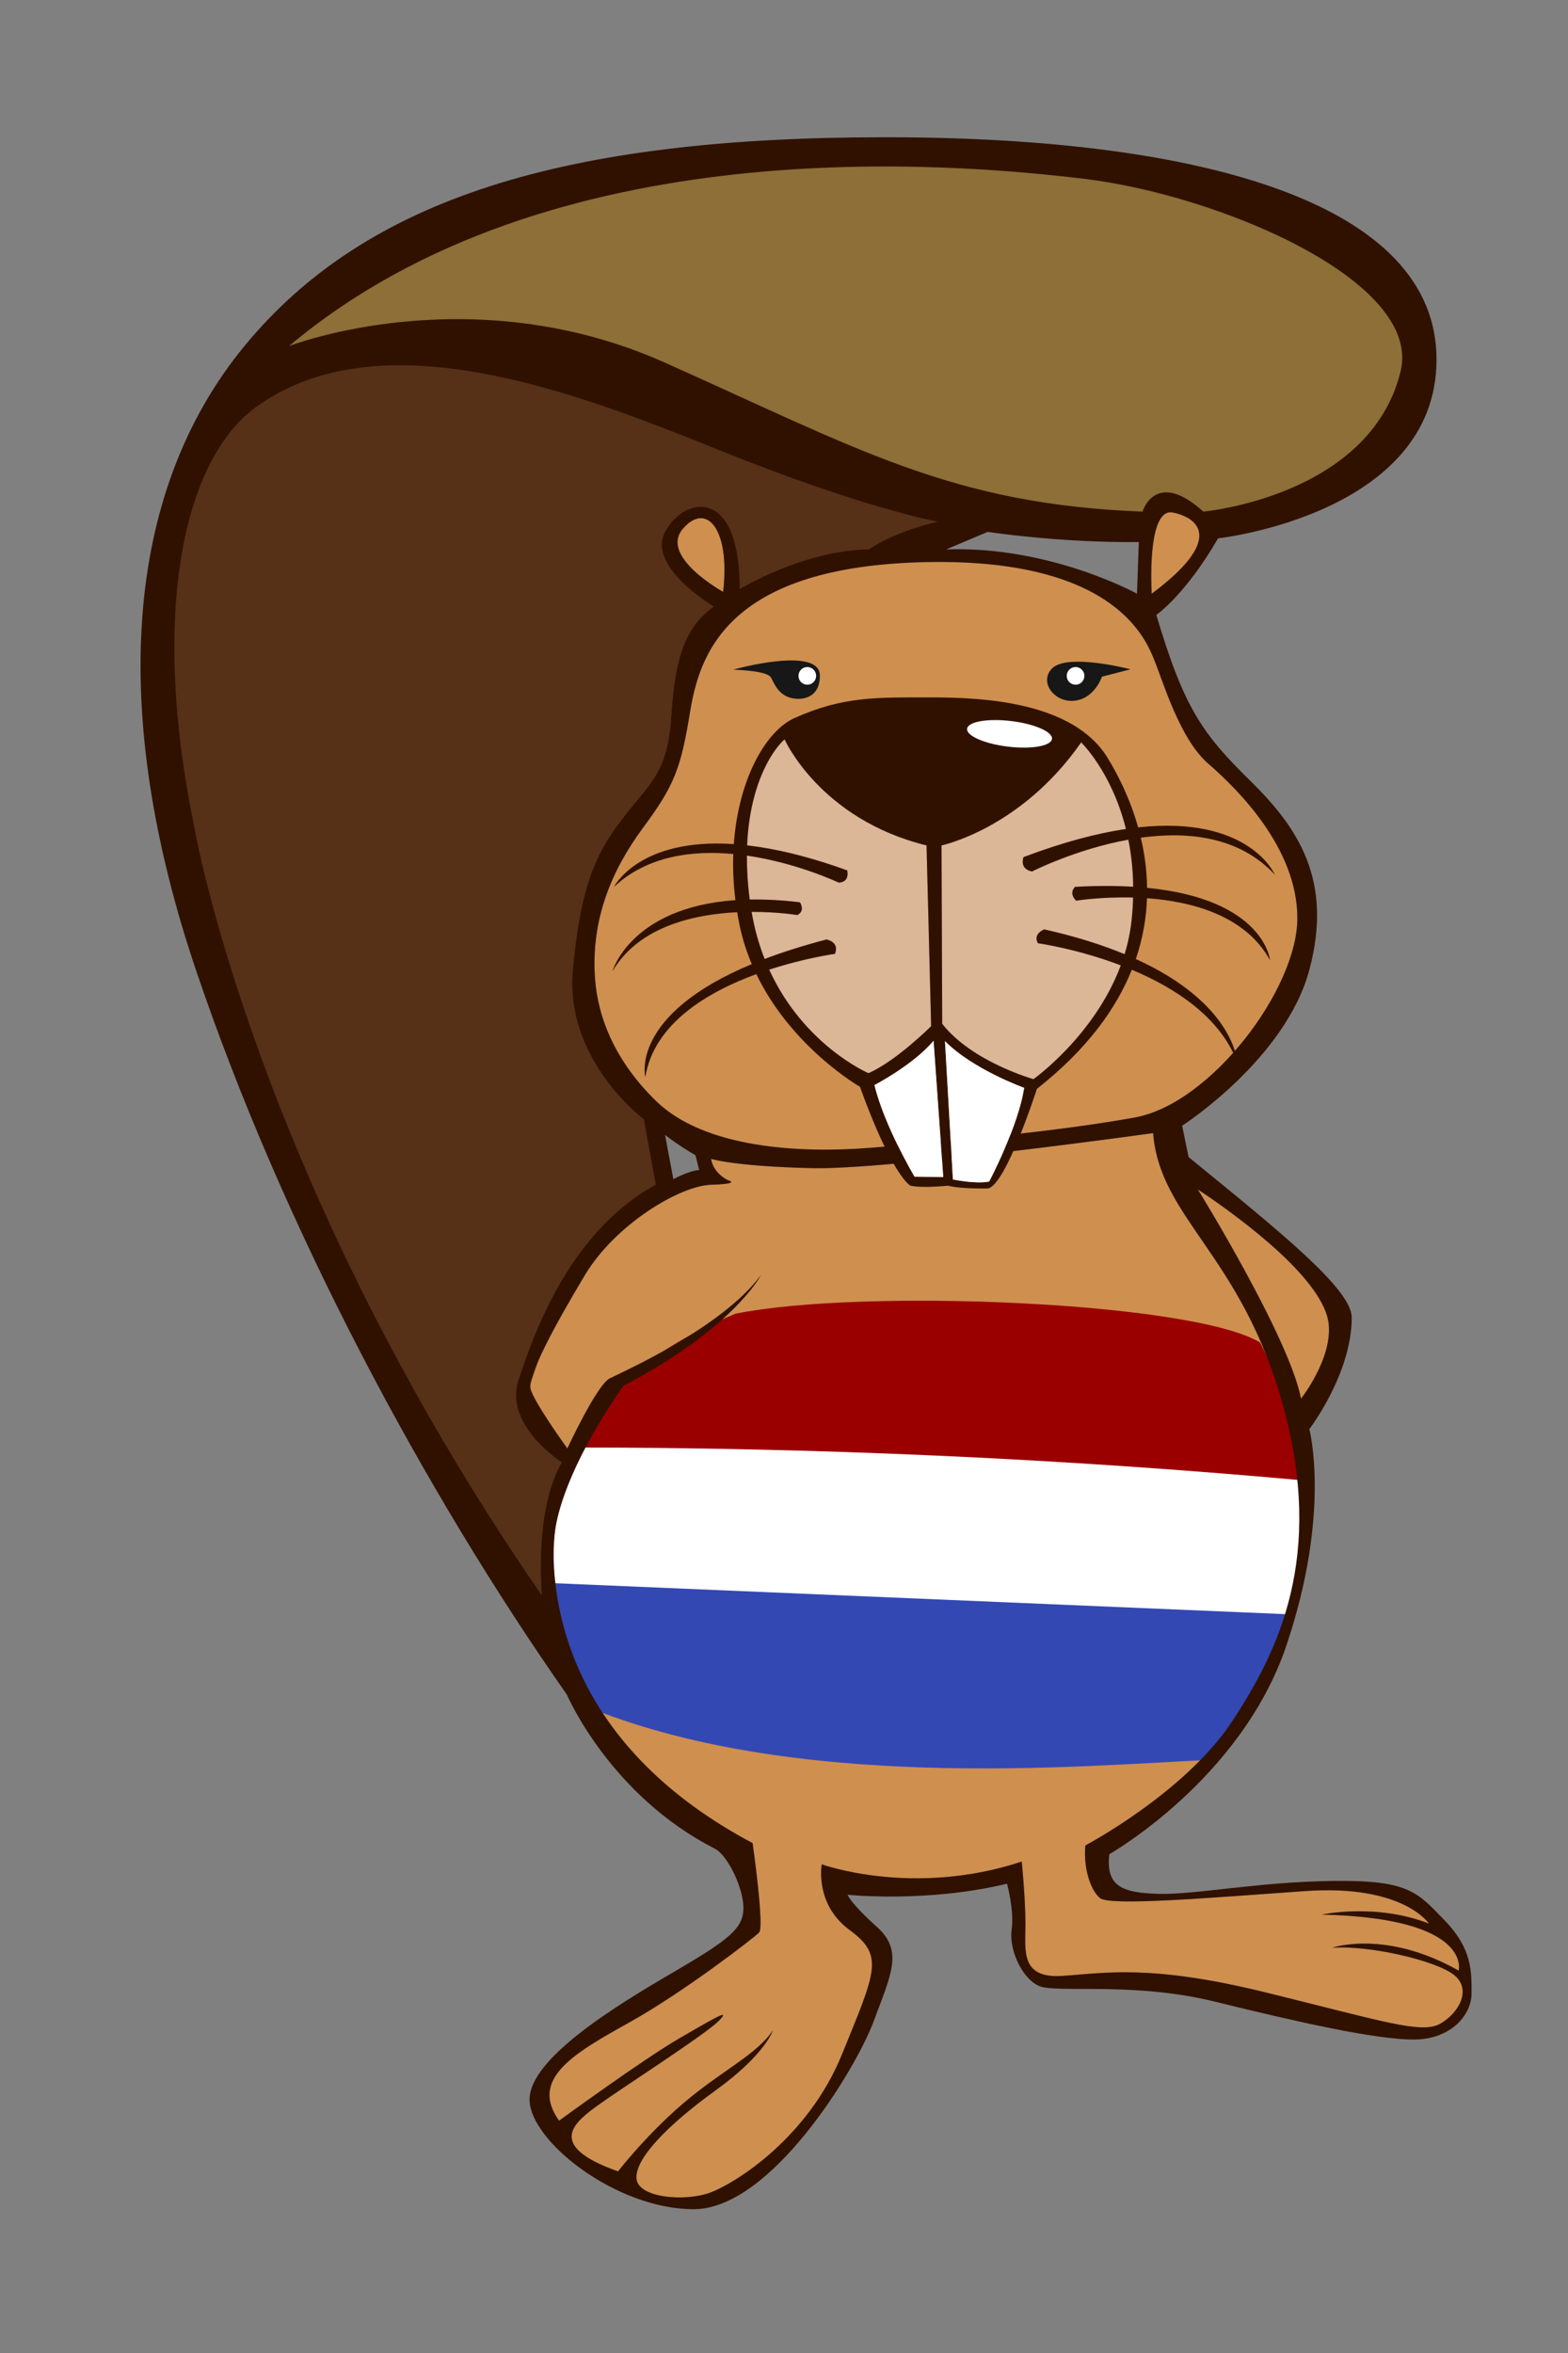 <?xml version="1.0" encoding="utf-8"?>
<svg version="1.1" id="svg10" width="377.947" height="566.933" viewBox="0 0 377.947 566.933" xmlns="http://www.w3.org/2000/svg">
  <rect x="0" y="0" width="377.947" height="566.933" fill="#808080" stroke="none"/>
  <defs id="defs14">
    <clipPath clipPathUnits="userSpaceOnUse" id="clipPath26">
      <path d="M 0,425.2 H 283.46 V 0 H 0 Z" id="path24"/>
    </clipPath>
  </defs>
  <g id="g18" transform="matrix(1.333,0,0,-1.333,0,566.933)">
    <g id="g20">
      <g id="g22" clip-path="url(#clipPath26)">
        <g id="g28" transform="translate(218.424,287.333)">
          <path d="m 0,0 c 5.167,-4.5 16.167,-15.167 16.167,-28 0,-12.833 -15.667,-33.5 -29.334,-36 -13.718,-2.509 -34.16,-4.407 -48,-5.5 -12.666,-1 -29.886,-0.081 -38.666,8.5 -7.334,7.167 -10.5,15 -11,22.167 -0.743,10.641 3,19.5 8.666,27.166 5.667,7.667 6.834,10.667 8.5,20.834 1.667,10.166 6.334,26 41.167,27.166 C -17.667,37.5 -11.5,23 -9.833,19 -8.167,15 -5.167,4.5 0,0" style="fill-opacity: 1; fill-rule: nonzero; stroke: none; fill: rgb(207, 143, 78);" id="path30"/>
        </g>
        <g id="g32" transform="translate(260.383,59.5)">
          <path d="m 0,0 c -3.375,-1.875 -10.458,0.5 -31.458,5.667 -21,5.166 -29.167,3.5 -36.834,3 -7.666,-0.5 -6.666,4.666 -6.666,9.333 0,4.667 -0.667,11.333 -0.667,11.333 -19.667,-6.5 -36.167,-0.5 -36.167,-0.5 0,0 -1.333,-7.166 5,-11.833 6.334,-4.667 4.834,-7.333 -1.333,-22.5 -6.167,-15.167 -19.333,-23.333 -23.833,-25 -4.5,-1.667 -13,-1 -13.334,2.5 -0.333,3.5 5.334,9.5 14.334,16 9,6.5 10.333,10.833 10.333,10.833 -2.833,-4.333 -9.333,-7.333 -16.167,-13.166 -6.833,-5.834 -11.833,-12.334 -11.833,-12.334 -13.667,4.834 -7.5,9.167 -3.333,12.167 4.166,3 19,12.5 21.5,15 2.5,2.5 -0.834,0.5 -7.167,-3.167 -6.333,-3.666 -21.667,-14.833 -21.667,-14.833 -5.5,7.667 3,12.333 12.834,17.833 9.833,5.5 22.333,15.167 23.333,16.167 1,1 -1.167,16.167 -1.167,16.167 -32,17 -36.166,41.333 -36,53.5 0.167,12.166 12.667,29.166 12.667,29.166 20,10.5 24.833,20 24.833,20 -7,-9.5 -25,-17.5 -27.333,-18.666 -2.333,-1.167 -7.667,-12.667 -7.667,-12.667 0,0 -6.166,8.5 -6.666,10.833 -0.5,2.334 4.333,11.334 9.833,20.5 5.5,9.167 17.167,16.167 22.833,16.334 5.667,0.166 3,0.833 3,0.833 -2.833,1.5 -3,3.833 -3,3.833 0,0 4.167,-1.333 18.167,-1.666 14,-0.334 61.75,6.333 61.75,6.333 1.25,-15.5 16,-22 23.5,-49.25 7.5,-27.25 -0.75,-44.25 -9.25,-57.125 -8.5,-12.875 -26.5,-22.375 -26.5,-22.375 -0.375,-4 0.875,-8 2.625,-9.5 1.75,-1.5 19.375,0 37.125,1.25 C -6.625,25.25 -2,18.125 -2,18.125 -11.625,21.875 -21.375,19.75 -21.375,19.75 6,19.125 3.375,9.625 3.375,9.625 -9.875,17.125 -19.5,13.75 -19.5,13.75 -12.875,14.25 -0.875,11.5 2.5,8.875 5.875,6.25 3.375,1.875 0,0" style="fill-opacity: 1; fill-rule: nonzero; stroke: none; fill: rgb(207, 143, 78);" id="path34"/>
        </g>
        <g id="g36" transform="translate(132.601,304.274)">
          <path d="m 0,0 c 0,0 15.657,4.393 15.657,-1.107 0,-3.167 -2.003,-4.263 -4.167,-4.167 -3.324,0.149 -4.167,3 -4.667,3.834 C 6.323,-0.607 3.833,-0.167 0,0" style="fill:#171717;fill-opacity:1;fill-rule:nonzero;stroke:none" id="path38"/>
        </g>
        <g id="g40" transform="translate(204.424,304.333)">
          <path d="m 0,0 c 0,0 -11.497,3.008 -14.229,0.114 -2.271,-2.406 0.316,-5.893 3.649,-5.82 3.996,0.087 5.413,4.373 5.413,4.373 z" style="fill:#171717;fill-opacity:1;fill-rule:nonzero;stroke:none" id="path42"/>
        </g>
        <g id="g44" transform="translate(167.54,272.5)">
          <path d="m 0,0 c -19.292,4.75 -25.667,19.167 -25.667,19.167 -1.58,-1.317 -6.267,-7.188 -6.777,-19.154 5.006,-0.576 10.971,-1.949 18.096,-4.53 0,0 0.576,-2.113 -1.537,-2.209 0,0 -7.463,3.567 -16.602,4.887 -0.014,-2.417 0.142,-5.062 0.515,-7.947 2.729,0.05 5.733,-0.09 9.075,-0.494 0,0 1.056,-1.537 -0.481,-2.305 0,0 -3.469,0.586 -8.257,0.576 0.537,-3.127 1.349,-5.966 2.359,-8.52 3.23,1.229 6.93,2.415 11.182,3.525 0,0 2.401,-0.384 1.537,-2.594 0,0 -5.384,-0.728 -11.895,-2.857 6.28,-13.742 17.952,-18.712 17.952,-18.712 5,2.167 11.333,8.5 11.333,8.5 z" style="fill:#dbb697;fill-opacity:1;fill-rule:nonzero;stroke:none" id="path46"/>
        </g>
        <path d="M 227.836 182.67 C 247.48 145.039 222.028 107.07 217.927 107.946 C 179.054 116.255 150 116.548 109.227 115.965 C 103.711 115.886 79.246 165.819 132.981 187.853 C 155.775 192.465 215.46 190.054 227.836 182.67 Z" style="fill: rgb(154, 0, 0);"/>
        <path d="M 103.756 163.676 C 147.737 163.676 191.691 161.697 235.495 157.746 L 236.269 148.465 L 232.917 132.739 L 99.115 138.411 L 98.857 151.301 L 103.756 163.676 Z" style="fill: rgb(255, 255, 255);"/>
        <path d="M 105.045 117.27 C 142.873 101.273 195.104 106.121 218.738 107.216 L 228.792 120.364 L 233.433 133.512 L 99.373 139.184 L 100.662 125.2 L 105.045 117.27 Z" style="fill: rgb(51, 72, 179);"/>
        <g id="g48" transform="translate(194.4,265.006)">
          <path d="M 0,0 C 3.93,0.223 7.406,0.208 10.51,0.021 10.475,3.135 10.147,5.971 9.633,8.533 0.058,6.799 -7.781,2.786 -7.781,2.786 -10.182,3.266 -9.318,5.379 -9.318,5.379 -2.09,8.117 4.025,9.695 9.2,10.463 6.61,20.84 1.098,26.119 1.098,26.119 -9.777,10.494 -24.152,7.494 -24.152,7.494 l 0.125,-32.25 c 5.375,-6.875 16.5,-10 16.5,-10 0,0 11.046,7.83 15.794,20.571 -7.961,3.03 -14.991,4.003 -14.991,4.003 -0.96,1.729 1.153,2.497 1.153,2.497 5.742,-1.29 10.52,-2.825 14.528,-4.48 0.596,1.953 1.038,4.008 1.266,6.159 0.149,1.408 0.235,2.766 0.272,4.082 C 4.652,-1.761 0.192,-2.498 0.192,-2.498 -1.249,-1.057 0,0 0,0" style="fill:#dbb697;fill-opacity:1;fill-rule:nonzero;stroke:none" id="path50"/>
        </g>
        <g id="g52" transform="translate(147.576,303.144)">
          <path d="m 0,0 c 0,-0.882 -0.715,-1.597 -1.597,-1.597 -0.882,0 -1.597,0.715 -1.597,1.597 0,0.882 0.715,1.597 1.597,1.597 C -0.715,1.597 0,0.882 0,0" style="fill:#ffffff;fill-opacity:1;fill-rule:nonzero;stroke:none" id="path54"/>
        </g>
        <g id="g56" transform="translate(196.083,303.144)">
          <path d="m 0,0 c 0,-0.882 -0.715,-1.597 -1.597,-1.597 -0.882,0 -1.597,0.715 -1.597,1.597 0,0.882 0.715,1.597 1.597,1.597 C -0.715,1.597 0,0.882 0,0" style="fill:#ffffff;fill-opacity:1;fill-rule:nonzero;stroke:none" id="path58"/>
        </g>
        <g id="g60" transform="translate(194.592,262.508)">
          <path d="M 0,0 C 0,0 4.46,0.737 10.302,0.574 10.266,-0.742 10.18,-2.101 10.031,-3.508 9.803,-5.659 9.361,-7.714 8.765,-9.667 c -4.008,1.655 -8.786,3.19 -14.528,4.48 0,0 -2.114,-0.768 -1.153,-2.497 0,0 7.03,-0.974 14.991,-4.004 -4.748,-12.74 -15.794,-20.57 -15.794,-20.57 0,0 -11.125,3.125 -16.5,10 l -0.125,32.25 c 0,0 14.375,3 25.25,18.625 0,0 5.512,-5.279 8.102,-15.656 -5.175,-0.768 -11.29,-2.347 -18.518,-5.084 0,0 -0.864,-2.113 1.537,-2.594 0,0 7.839,4.013 17.414,5.748 C 9.955,8.469 10.283,5.632 10.318,2.519 7.214,2.705 3.738,2.72 -0.192,2.498 -0.192,2.498 -1.441,1.441 0,0 m -15.719,-50.758 c -2.5,-0.5 -6.562,0.375 -6.562,0.375 l -1.424,24.75 -0.014,0.25 c 5.063,-5.125 14.313,-8.438 14.313,-8.438 -1,-6.875 -6.313,-16.937 -6.313,-16.937 m -13.5,0.875 c 0,0 -5.437,9.062 -7.25,16.562 0,0 7,3.625 10.688,8 l 1.75,-24.625 z m -26.285,37.42 c 6.511,2.129 11.894,2.857 11.894,2.857 0.865,2.21 -1.537,2.594 -1.537,2.594 -4.251,-1.11 -7.951,-2.296 -11.181,-3.525 -1.011,2.554 -1.822,5.393 -2.36,8.52 4.789,0.009 8.258,-0.576 8.258,-0.576 1.537,0.768 0.481,2.305 0.481,2.305 -3.342,0.404 -6.346,0.544 -9.075,0.494 -0.373,2.884 -0.529,5.53 -0.515,7.947 9.138,-1.32 16.602,-4.887 16.602,-4.887 2.113,0.096 1.537,2.209 1.537,2.209 -7.125,2.58 -13.091,3.954 -18.096,4.53 0.51,11.966 5.197,17.837 6.777,19.154 0,0 6.375,-14.417 25.667,-19.167 l 0.833,-32.667 c 0,0 -6.333,-6.333 -11.333,-8.5 0,0 -11.673,4.97 -17.952,18.712 M 12.831,2.323 c -0.044,3.205 -0.474,6.251 -1.14,9.068 8.431,1.154 17.798,0.264 24.234,-6.684 0,0 -4.529,10.757 -24.715,8.541 -1.484,5.278 -3.718,9.645 -5.554,12.619 -6.25,10.125 -22.625,10.875 -31.75,10.875 -9.875,0 -16,0.25 -24.875,-3.75 -5.114,-2.305 -10.087,-10.96 -10.934,-22.763 -17.224,1.172 -21.666,-7.731 -21.666,-7.731 6.018,5.614 14.157,6.636 21.573,5.942 -0.093,-2.648 0.022,-5.44 0.385,-8.341 -18.982,-1.313 -22.247,-12.874 -22.247,-12.874 4.756,8.105 14.739,10.313 22.564,10.694 0.133,-0.803 0.278,-1.61 0.45,-2.427 0.52,-2.47 1.276,-4.786 2.192,-6.954 -22.2,-9.246 -19.25,-20.429 -19.25,-20.429 1.549,9.709 11.343,15.416 20.07,18.621 6.425,-13.33 18.738,-20.363 18.738,-20.363 5.875,-16.25 9.125,-17.875 9.125,-17.875 2.25,-0.5 6.75,0 6.75,0 2.5,-0.625 7.25,-0.5 7.25,-0.5 3.25,0.5 8.875,18 8.875,18 9.024,7.098 14.326,14.447 17.164,21.528 7.742,-3.241 15.878,-8.461 19.035,-16.625 0,0 -0.45,10.46 -18.313,18.562 1.29,3.783 1.897,7.474 2.019,10.992 8.071,-0.582 17.782,-3.093 22.25,-11.207 0,0 -0.991,11.002 -22.23,13.081" style="fill-opacity: 1; fill-rule: nonzero; stroke: none; fill: rgb(48, 17, 0);" id="path62"/>
        </g>
        <g id="g64" transform="translate(240.258,186)">
          <path d="M 0,0 C 0.667,-6.333 -5,-13.5 -5,-13.5 -7.167,-2.333 -23.667,24.333 -23.667,24.333 -15.167,18.667 -0.825,7.834 0,0" style="fill-opacity: 1; fill-rule: nonzero; stroke: none; fill: rgb(207, 143, 78);" id="path66"/>
        </g>
        <g id="g68" transform="translate(97.924,137)">
          <path d="m 0,0 c -52,75.333 -62.833,139 -62.833,139 -7.834,38 -2.167,66.167 11.333,75.833 22.504,16.114 57.639,2.611 83.5,-7.833 26,-10.5 39.667,-13 39.667,-13 -7.5,-1.667 -12,-4.667 -12.5,-5 -11.834,-0.167 -23.334,-7.167 -23.334,-7.167 0,18.834 -10.166,16.667 -13.5,10.334 -3.333,-6.334 8.834,-13.5 8.834,-13.5 C 26,175 24.167,169.5 23.5,159.167 22.833,148.833 20,147.167 15.167,141 c -4.834,-6.167 -8,-11.667 -9.5,-28 C 4.167,96.667 18.5,86 18.5,86 L 20.667,74.167 C 5,65.667 -1.5,47 -4.167,38.833 -6.833,30.667 3.667,24 3.667,24 -1.667,14.5 0.284,-0.411 0,0" style="fill-opacity: 1; fill-rule: nonzero; fill: rgb(86, 48, 23); stroke: rgb(86, 48, 23); stroke-width: 4.5px;" id="path70"/>
        </g>
        <g id="g72" transform="translate(195.924,393)">
          <path d="m 0,0 c 24.456,-2.903 61.333,-18.5 57.333,-34.833 -5.539,-22.618 -35.666,-25.334 -35.666,-25.334 -8.667,7.834 -11,0 -11,0 -34.417,1.334 -51.084,11.167 -86.334,26.917 -35.25,15.75 -68,3 -68,3 C -96.417,9.5 -23.167,2.75 0,0" style="fill: rgb(141, 111, 55); fill-opacity: 1; fill-rule: nonzero; stroke: rgb(141, 111, 55);" id="path74"/>
        </g>
        <g id="g76" transform="translate(182.826,294.981)">
          <path d="M 0,0 C 4.238,-0.508 7.55,-1.955 7.397,-3.233 7.244,-4.511 3.684,-5.135 -0.554,-4.627 -4.793,-4.119 -8.105,-2.672 -7.952,-1.394 -7.798,-0.116 -4.238,0.508 0,0" style="fill:#ffffff;fill-opacity:1;fill-rule:nonzero;stroke:none" id="path78"/>
        </g>
        <g id="g80" transform="translate(130.758,318.333)">
          <path d="M 0,0 C 0,0 -11.5,6.333 -7.333,11.333 -3.167,16.333 1.333,11.667 0,0" style="fill-opacity: 1; fill-rule: nonzero; stroke: none; fill: rgb(207, 143, 78);" id="path82"/>
        </g>
        <g id="g84" transform="translate(208.258,318)">
          <path d="M 0,0 C 0,0 -1,15.667 3.833,14.667 8.667,13.667 13,9.667 0,0" style="fill-opacity: 1; fill-rule: nonzero; stroke: none; fill: rgb(207, 143, 78);" id="path86"/>
        </g>
        <g id="g88" transform="translate(163.721,188.662)"/>
        <g id="g144" transform="translate(228.025,180.898)"/>
        <g id="g-2" transform="matrix(1, 0, 0, 1, 227.336, 182.124)"/>
        <g id="g148" transform="translate(115.736,120.049)"/>
        <g id="g152" transform="translate(227.294,118.836)"/>
        <g id="g176" transform="translate(260.383,59.5)">
          <path d="m 0,0 c -3.375,-1.875 -10.458,0.5 -31.458,5.667 -21,5.166 -29.167,3.5 -36.834,3 -7.666,-0.5 -6.666,4.666 -6.666,9.333 0,4.667 -0.667,11.333 -0.667,11.333 -19.667,-6.5 -36.167,-0.5 -36.167,-0.5 0,0 -1.333,-7.166 5,-11.833 6.334,-4.667 4.834,-7.333 -1.333,-22.5 -6.167,-15.167 -19.333,-23.333 -23.833,-25 -4.5,-1.667 -13,-1 -13.334,2.5 -0.333,3.5 5.334,9.5 14.334,16 9,6.5 10.333,10.833 10.333,10.833 -2.833,-4.333 -9.333,-7.333 -16.167,-13.166 -6.833,-5.834 -11.833,-12.334 -11.833,-12.334 -13.667,4.834 -7.5,9.167 -3.333,12.167 4.166,3 19,12.5 21.5,15 2.5,2.5 -0.834,0.5 -7.167,-3.167 -6.333,-3.666 -21.667,-14.833 -21.667,-14.833 -5.5,7.667 3,12.333 12.834,17.833 9.833,5.5 22.333,15.167 23.333,16.167 1,1 -1.167,16.167 -1.167,16.167 -32,17 -36.166,41.333 -36,53.5 0.167,12.166 12.667,29.166 12.667,29.166 20,10.5 24.833,20 24.833,20 -7,-9.5 -25,-17.5 -27.333,-18.666 -2.333,-1.167 -7.667,-12.667 -7.667,-12.667 0,0 -6.166,8.5 -6.666,10.833 -0.5,2.334 4.333,11.334 9.833,20.5 5.5,9.167 17.167,16.167 22.833,16.334 5.667,0.166 3,0.833 3,0.833 -2.833,1.5 -3,3.833 -3,3.833 0,0 4.167,-1.333 18.167,-1.666 14,-0.334 61.75,6.333 61.75,6.333 1.25,-15.5 16,-22 23.5,-49.25 7.5,-27.25 -0.75,-44.25 -9.25,-57.125 -8.5,-12.875 -26.5,-22.375 -26.5,-22.375 -0.375,-4 0.875,-8 2.625,-9.5 1.75,-1.5 19.375,0 37.125,1.25 C -6.625,25.25 -2,18.125 -2,18.125 -11.625,21.875 -21.375,19.75 -21.375,19.75 6,19.125 3.375,9.625 3.375,9.625 -9.875,17.125 -19.5,13.75 -19.5,13.75 -12.875,14.25 -0.875,11.5 2.5,8.875 5.875,6.25 3.375,1.875 0,0 m -162.458,77.5 c -52,75.333 -62.834,139 -62.834,139 -7.833,38 -2.166,66.167 11.334,75.833 22.503,16.114 57.638,2.611 83.5,-7.833 26,-10.5 39.666,-13 39.666,-13 -7.5,-1.667 -12,-4.667 -12.5,-5 -11.833,-0.167 -23.333,-7.167 -23.333,-7.167 0,18.834 -10.167,16.667 -13.5,10.334 -3.333,-6.334 8.833,-13.5 8.833,-13.5 -5.166,-3.667 -7,-9.167 -7.666,-19.5 -0.667,-10.334 -3.5,-12 -8.334,-18.167 -4.833,-6.167 -8,-11.667 -9.5,-28 -1.5,-16.333 12.834,-27 12.834,-27 l 2.166,-11.833 c -15.666,-8.5 -22.166,-27.167 -24.833,-35.334 -2.667,-8.166 7.833,-14.833 7.833,-14.833 -5.333,-9.5 -3.382,-24.411 -3.666,-24 m 98,256 c 24.455,-2.903 61.333,-18.5 57.333,-34.833 -5.539,-22.618 -35.667,-25.334 -35.667,-25.334 -8.666,7.834 -11,0 -11,0 -34.416,1.334 -51.083,11.167 -86.333,26.917 -35.25,15.75 -68,3 -68,3 47.25,39.75 120.5,33 143.667,30.25 m 12.333,-75 c 0,0 -1,15.667 3.833,14.667 4.834,-1 9.167,-5 -3.833,-14.667 m -37.167,8 7.5,3.167 c 0,0 13.167,-2 27.334,-1.834 l -0.334,-9.333 c 0,0 -15.666,8.667 -34.5,8 m -40.333,-7.667 c 0,0 -11.5,6.334 -7.333,11.334 4.166,5 8.666,0.333 7.333,-11.334 m -4.333,-104.5 c -2,-0.166 -4.667,-1.666 -4.667,-1.666 l -1.5,8 c 2.833,-2.167 5.5,-3.667 5.5,-3.667 z m 92,73.5 c 5.166,-4.5 16.166,-15.166 16.166,-28 0,-12.833 -15.666,-33.5 -29.333,-36 -13.719,-2.509 -34.161,-4.407 -48,-5.5 -12.667,-1 -29.886,-0.08 -38.667,8.5 -7.333,7.167 -10.5,15 -11,22.167 -0.742,10.641 3,19.5 8.667,27.167 5.667,7.666 6.833,10.666 8.5,20.833 1.667,10.167 6.333,26 41.167,27.167 34.833,1.166 41,-13.334 42.666,-17.334 1.667,-4 4.667,-14.5 9.834,-19 M -20.125,126.5 c 0.667,-6.333 -5,-13.5 -5,-13.5 -2.167,11.167 -18.667,37.833 -18.667,37.833 8.5,-5.666 22.842,-16.499 23.667,-24.333 m 21,-107.833 c -5,5.166 -6.5,7.333 -20.167,7.166 -13.666,-0.166 -24.833,-2.5 -31.5,-2.333 -6.666,0.167 -9.666,1.333 -9,7.167 0,0 23.834,13.5 32,37.666 8.167,24.167 4.167,39.167 4.167,39.167 0,0 7.667,10 7.667,20.167 0,5.166 -13.167,15.666 -29.5,29 l -1.167,5.666 c 0,0 18.667,12 23,28.167 4.333,16.167 -2,25.667 -10.667,34.167 -8.666,8.5 -12,13.166 -17,30 0,0 5.167,3.5 11.167,13.833 0,0 39.5,4.333 39.5,32.333 0,28 -41.667,40.167 -99.667,40.167 -58,0 -93.833,-11 -115.833,-37.667 -22,-26.666 -24.5,-66.583 -8.75,-113.083 15.75,-46.5 41.25,-94 67,-130.75 0,0 7.75,-18.167 26.75,-27.833 2.418,-1.231 5.333,-7.5 5.167,-11 -0.167,-3.5 -2.667,-5.5 -12.667,-11.334 -10,-5.833 -26,-15.5 -26,-23 0,-7.5 15.667,-19.833 29.667,-19.833 14,0 29.333,25.333 32.5,33.833 3.166,8.5 5.5,12.834 0.666,17.167 -4.833,4.333 -5.333,5.833 -5.333,5.833 0,0 14.333,-1.5 28.833,2 0,0 1.334,-4.833 0.834,-8.333 -0.5,-3.5 1.833,-8.833 5,-10.167 3.166,-1.333 17,0.834 31.833,-2.833 14.833,-3.667 29,-6.833 35.833,-6.833 6.834,0 10.5,4.5 10.5,8.333 0,3.833 0.167,8 -4.833,13.167" style="fill-opacity: 1; fill-rule: nonzero; stroke: none; fill: rgb(48, 17, 0);" id="path178"/>
        </g>
        <g id="g180" transform="translate(170.887,236.875)">
          <path d="m 0,0 1.423,-24.75 c 0,0 4.063,-0.875 6.563,-0.375 0,0 5.312,10.062 6.312,16.937 0,0 -9.25,3.313 -14.312,8.438 z" style="fill:#ffffff;fill-opacity:1;fill-rule:nonzero;stroke:none" id="path182"/>
        </g>
        <g id="g184" transform="translate(158.123,229.188)">
          <path d="M 0,0 C 1.812,-7.5 7.25,-16.562 7.25,-16.562 L 12.438,-16.625 10.688,8 C 7,3.625 0,0 0,0" style="fill:#ffffff;fill-opacity:1;fill-rule:nonzero;stroke:none" id="path186"/>
        </g>
      </g>
    </g>
  </g>
</svg>